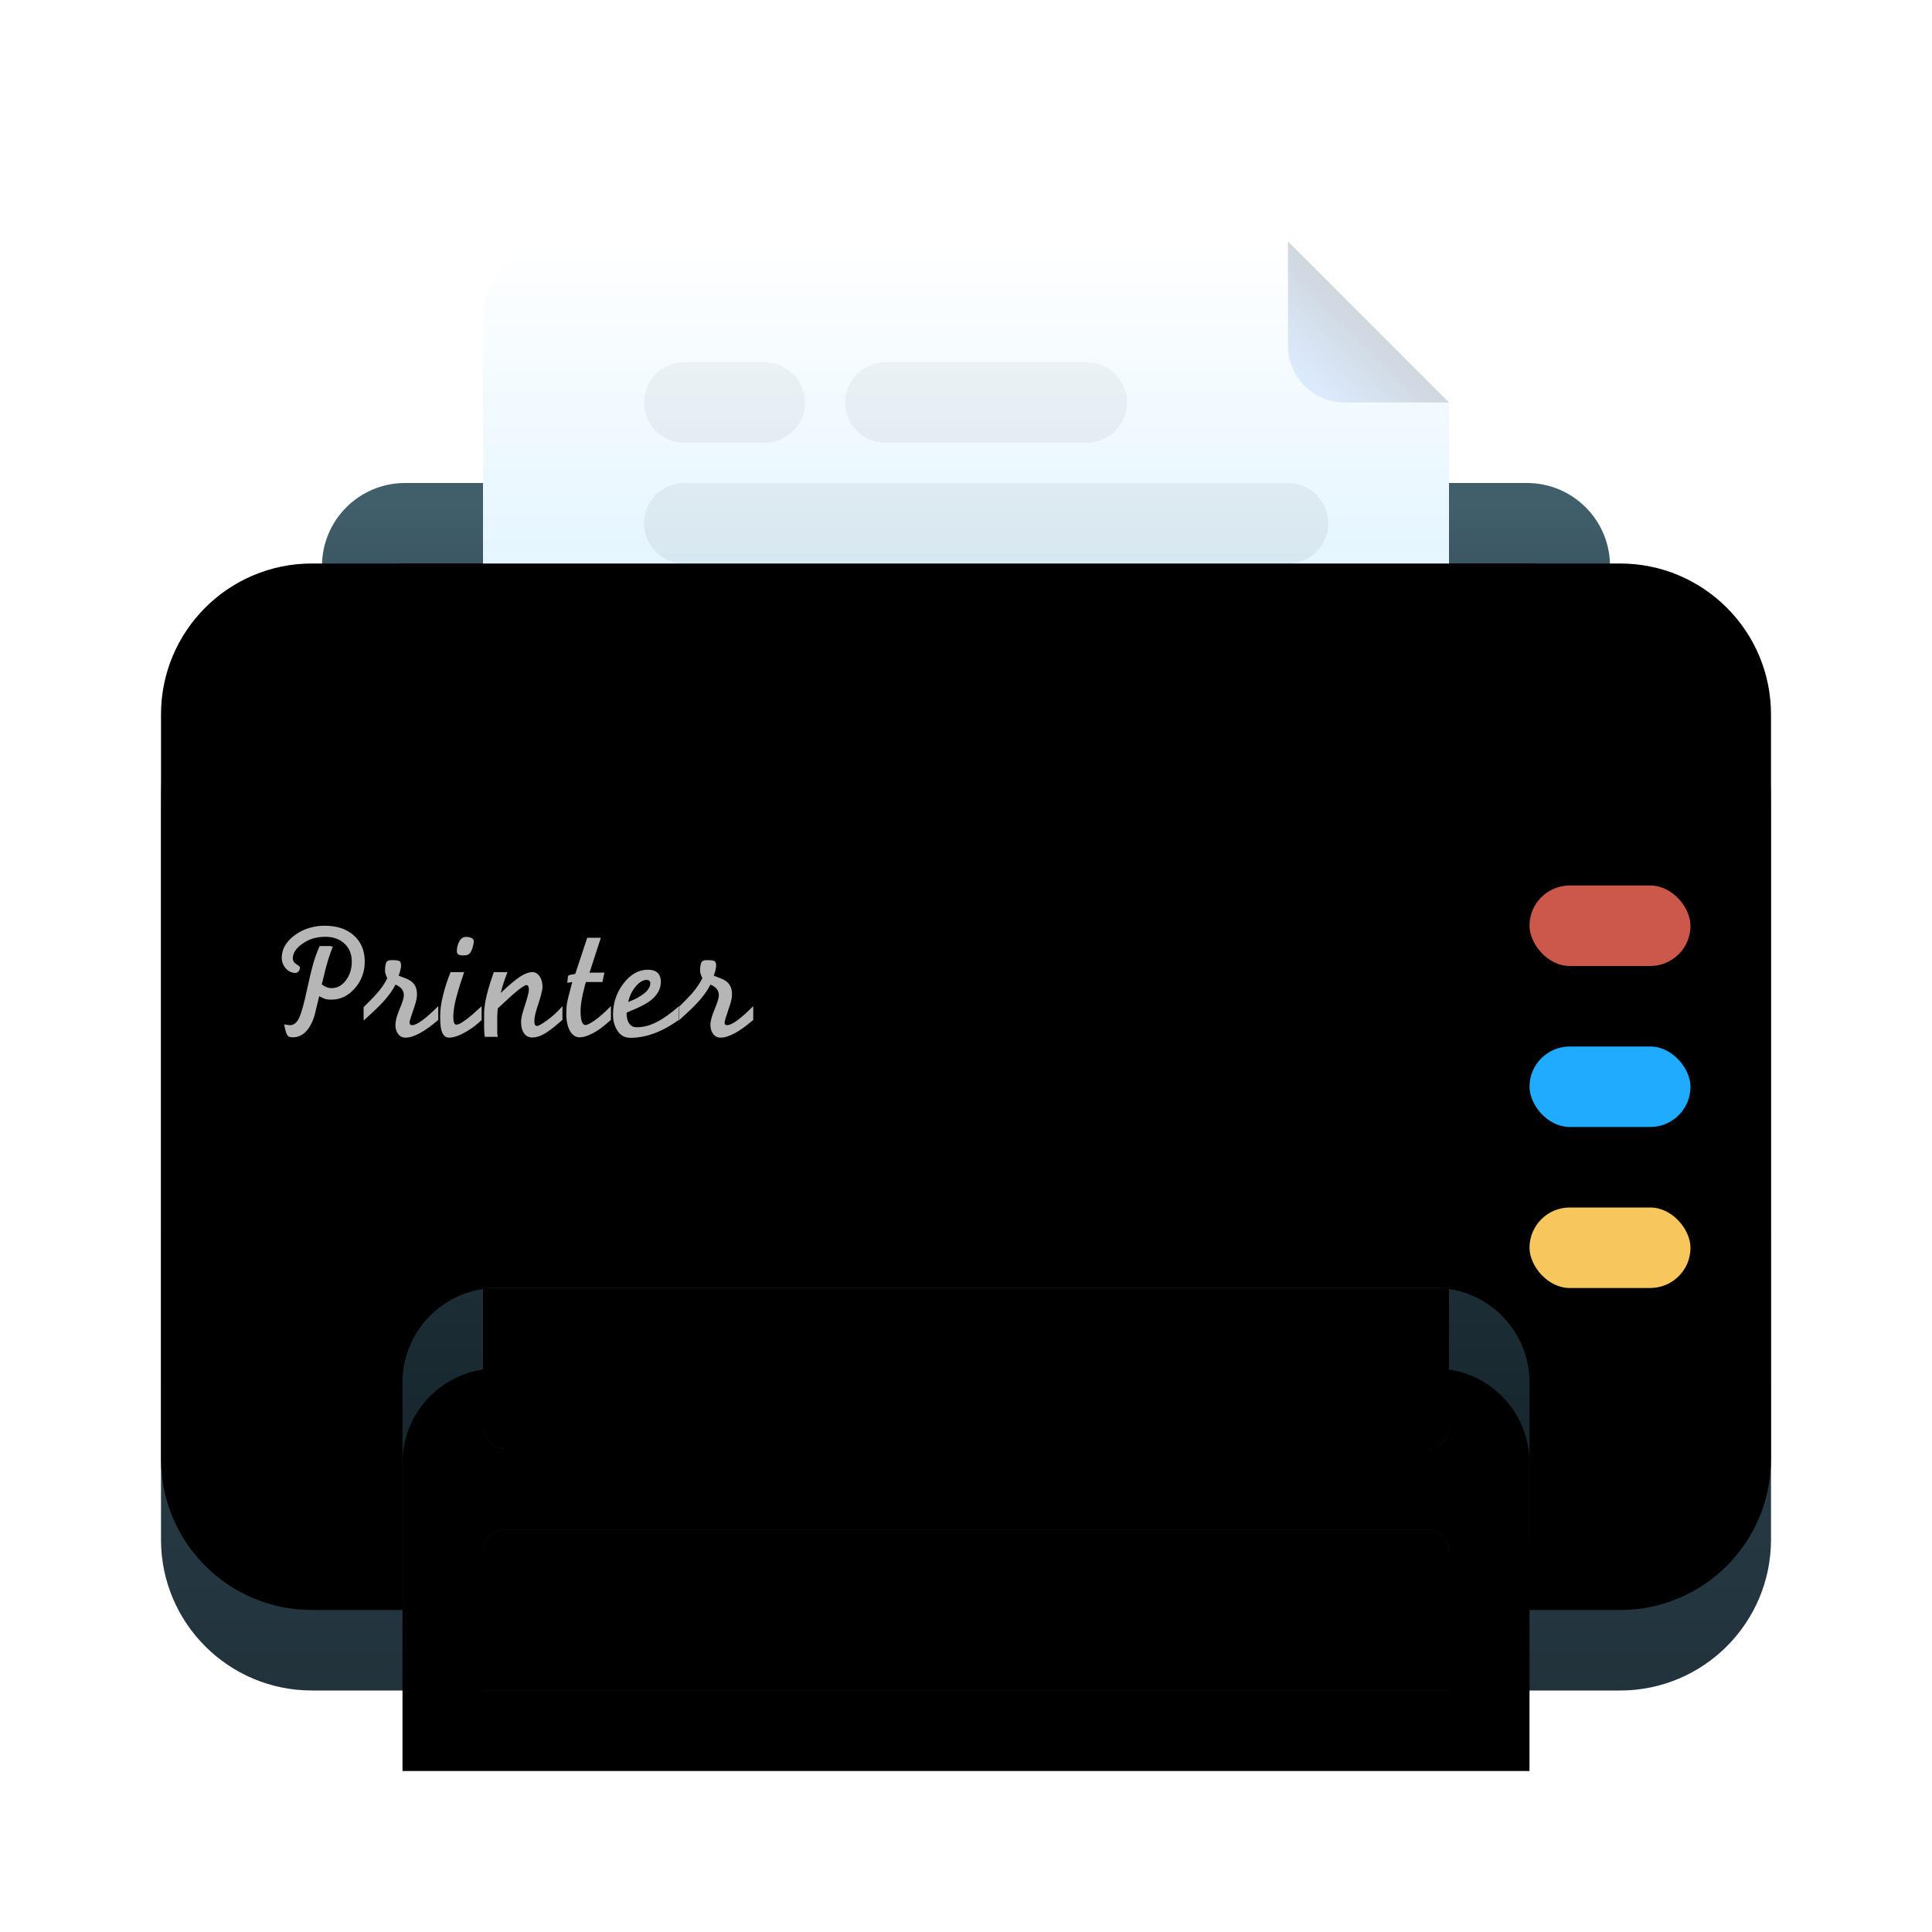 <?xml version="1.0" encoding="UTF-8"?>
<svg width="24px" height="24px" viewBox="0 0 24 24" version="1.1" xmlns="http://www.w3.org/2000/svg" xmlns:xlink="http://www.w3.org/1999/xlink">
    <title>dde-printer</title>
    <defs>
        <filter x="-12.5%" y="-13.9%" width="125.0%" height="127.8%" filterUnits="objectBoundingBox" id="filter-1">
            <feOffset dx="0" dy="0" in="SourceAlpha" result="shadowOffsetOuter1"></feOffset>
            <feGaussianBlur stdDeviation="0.5" in="shadowOffsetOuter1" result="shadowBlurOuter1"></feGaussianBlur>
            <feColorMatrix values="0 0 0 0 0   0 0 0 0 0   0 0 0 0 0  0 0 0 0.15 0" type="matrix" in="shadowBlurOuter1" result="shadowMatrixOuter1"></feColorMatrix>
            <feMerge>
                <feMergeNode in="shadowMatrixOuter1"></feMergeNode>
                <feMergeNode in="SourceGraphic"></feMergeNode>
            </feMerge>
        </filter>
        <filter x="-7.5%" y="-8.3%" width="115.0%" height="116.7%" filterUnits="objectBoundingBox" id="filter-2">
            <feOffset dx="0" dy="0" in="SourceAlpha" result="shadowOffsetOuter1"></feOffset>
            <feGaussianBlur stdDeviation="0.5" in="shadowOffsetOuter1" result="shadowBlurOuter1"></feGaussianBlur>
            <feColorMatrix values="0 0 0 0 0   0 0 0 0 0   0 0 0 0 0  0 0 0 0.15 0" type="matrix" in="shadowBlurOuter1" result="shadowMatrixOuter1"></feColorMatrix>
            <feMerge>
                <feMergeNode in="shadowMatrixOuter1"></feMergeNode>
                <feMergeNode in="SourceGraphic"></feMergeNode>
            </feMerge>
        </filter>
        <linearGradient x1="50%" y1="7.227%" x2="50%" y2="60.079%" id="linearGradient-3">
            <stop stop-color="#415E6B" offset="0%"></stop>
            <stop stop-color="#314956" offset="100%"></stop>
        </linearGradient>
        <path d="M3.031,3 L16.969,3 C17.538,3 18,3.462 18,4.031 L18,6.531 C18,6.79 17.79,7 17.531,7 L2.469,7 C2.21,7 2,6.79 2,6.531 L2,4.031 C2,3.462 2.462,3 3.031,3 Z" id="path-4"></path>
        <filter x="-3.1%" y="-12.5%" width="106.2%" height="125.0%" filterUnits="objectBoundingBox" id="filter-5">
            <feOffset dx="0" dy="1" in="SourceAlpha" result="shadowOffsetInner1"></feOffset>
            <feComposite in="shadowOffsetInner1" in2="SourceAlpha" operator="arithmetic" k2="-1" k3="1" result="shadowInnerInner1"></feComposite>
            <feColorMatrix values="0 0 0 0 1   0 0 0 0 1   0 0 0 0 1  0 0 0 0.099 0" type="matrix" in="shadowInnerInner1"></feColorMatrix>
        </filter>
        <linearGradient x1="3.067%" y1="0%" x2="3.067%" y2="100%" id="linearGradient-6">
            <stop stop-color="#DEF3FF" offset="0%"></stop>
            <stop stop-color="#FFFFFF" offset="100%"></stop>
        </linearGradient>
        <linearGradient x1="13.183%" y1="12.219%" x2="59.206%" y2="57.993%" id="linearGradient-7">
            <stop stop-color="#DCEAFD" offset="0%"></stop>
            <stop stop-color="#CCD2D7" offset="100%"></stop>
        </linearGradient>
        <linearGradient x1="50%" y1="0%" x2="50%" y2="100%" id="linearGradient-8">
            <stop stop-color="#000000" stop-opacity="0.08" offset="0%"></stop>
            <stop stop-color="#000000" stop-opacity="0.04" offset="100%"></stop>
        </linearGradient>
        <linearGradient x1="50%" y1="0%" x2="50%" y2="100%" id="linearGradient-9">
            <stop stop-color="#4C6775" offset="0%"></stop>
            <stop stop-color="#597888" offset="15.123%"></stop>
            <stop stop-color="#38505B" offset="15.632%"></stop>
            <stop stop-color="#324A56" offset="32.556%"></stop>
            <stop stop-color="#21323B" offset="100%"></stop>
        </linearGradient>
        <path d="M1.875,5 L18.125,5 C19.161,5 20,5.839 20,6.875 L20,16.125 C20,17.161 19.161,18 18.125,18 L1.875,18 C0.839,18 1.26816328e-16,17.161 0,16.125 L0,6.875 C-1.26816328e-16,5.839 0.839,5 1.875,5 Z" id="path-10"></path>
        <filter x="-2.5%" y="-3.8%" width="105.0%" height="107.7%" filterUnits="objectBoundingBox" id="filter-11">
            <feOffset dx="0" dy="-1" in="SourceAlpha" result="shadowOffsetInner1"></feOffset>
            <feComposite in="shadowOffsetInner1" in2="SourceAlpha" operator="arithmetic" k2="-1" k3="1" result="shadowInnerInner1"></feComposite>
            <feColorMatrix values="0 0 0 0 0   0 0 0 0 0   0 0 0 0 0  0 0 0 0.25 0" type="matrix" in="shadowInnerInner1"></feColorMatrix>
        </filter>
        <linearGradient x1="50%" y1="0%" x2="50%" y2="100%" id="linearGradient-12">
            <stop stop-color="#1C2D35" offset="0%"></stop>
            <stop stop-color="#101C22" offset="100%"></stop>
        </linearGradient>
        <path d="M4.172,13 L15.828,13 C16.475,13 17,13.525 17,14.172 L17,18 L17,18 L3,18 L3,14.172 C3,13.525 3.525,13 4.172,13 Z" id="path-13"></path>
        <filter x="-3.6%" y="-10.0%" width="107.1%" height="120.0%" filterUnits="objectBoundingBox" id="filter-14">
            <feOffset dx="0" dy="1" in="SourceAlpha" result="shadowOffsetInner1"></feOffset>
            <feComposite in="shadowOffsetInner1" in2="SourceAlpha" operator="arithmetic" k2="-1" k3="1" result="shadowInnerInner1"></feComposite>
            <feColorMatrix values="0 0 0 0 0   0 0 0 0 0   0 0 0 0 0  0 0 0 0.2 0" type="matrix" in="shadowInnerInner1"></feColorMatrix>
        </filter>
        <linearGradient x1="50%" y1="0%" x2="50%" y2="100%" id="linearGradient-15">
            <stop stop-color="#213A44" offset="0%"></stop>
            <stop stop-color="#162C36" offset="100%"></stop>
        </linearGradient>
        <path d="M4,13 L16,13 L16,14.719 C16,14.874 15.874,15 15.719,15 L4.281,15 C4.126,15 4,14.874 4,14.719 L4,13 L4,13 Z" id="path-16"></path>
        <filter x="-4.2%" y="-25.0%" width="108.3%" height="150.0%" filterUnits="objectBoundingBox" id="filter-17">
            <feOffset dx="0" dy="1" in="SourceAlpha" result="shadowOffsetInner1"></feOffset>
            <feComposite in="shadowOffsetInner1" in2="SourceAlpha" operator="arithmetic" k2="-1" k3="1" result="shadowInnerInner1"></feComposite>
            <feColorMatrix values="0 0 0 0 0   0 0 0 0 0   0 0 0 0 0  0 0 0 0.132 0" type="matrix" in="shadowInnerInner1" result="shadowMatrixInner1"></feColorMatrix>
            <feOffset dx="0" dy="-1" in="SourceAlpha" result="shadowOffsetInner2"></feOffset>
            <feComposite in="shadowOffsetInner2" in2="SourceAlpha" operator="arithmetic" k2="-1" k3="1" result="shadowInnerInner2"></feComposite>
            <feColorMatrix values="0 0 0 0 1   0 0 0 0 1   0 0 0 0 1  0 0 0 0.033 0" type="matrix" in="shadowInnerInner2" result="shadowMatrixInner2"></feColorMatrix>
            <feMerge>
                <feMergeNode in="shadowMatrixInner1"></feMergeNode>
                <feMergeNode in="shadowMatrixInner2"></feMergeNode>
            </feMerge>
        </filter>
        <linearGradient x1="50%" y1="0%" x2="50%" y2="100%" id="linearGradient-18">
            <stop stop-color="#172D38" offset="0%"></stop>
            <stop stop-color="#142934" offset="100%"></stop>
        </linearGradient>
        <path d="M4.281,16 L15.719,16 C15.874,16 16,16.126 16,16.281 L16,18 L16,18 L4,18 L4,16.281 C4,16.126 4.126,16 4.281,16 Z" id="path-19"></path>
        <filter x="-4.2%" y="-25.0%" width="108.3%" height="150.0%" filterUnits="objectBoundingBox" id="filter-20">
            <feOffset dx="0" dy="1" in="SourceAlpha" result="shadowOffsetInner1"></feOffset>
            <feComposite in="shadowOffsetInner1" in2="SourceAlpha" operator="arithmetic" k2="-1" k3="1" result="shadowInnerInner1"></feComposite>
            <feColorMatrix values="0 0 0 0 1   0 0 0 0 1   0 0 0 0 1  0 0 0 0.05 0" type="matrix" in="shadowInnerInner1" result="shadowMatrixInner1"></feColorMatrix>
            <feOffset dx="0" dy="-1" in="SourceAlpha" result="shadowOffsetInner2"></feOffset>
            <feComposite in="shadowOffsetInner2" in2="SourceAlpha" operator="arithmetic" k2="-1" k3="1" result="shadowInnerInner2"></feComposite>
            <feColorMatrix values="0 0 0 0 0   0 0 0 0 0   0 0 0 0 0  0 0 0 0.1 0" type="matrix" in="shadowInnerInner2" result="shadowMatrixInner2"></feColorMatrix>
            <feMerge>
                <feMergeNode in="shadowMatrixInner1"></feMergeNode>
                <feMergeNode in="shadowMatrixInner2"></feMergeNode>
            </feMerge>
        </filter>
    </defs>
    <g id="dde-printer" stroke="none" stroke-width="1" fill="none" fill-rule="evenodd">
        <g id="app/dde-printer/24px" filter="url(#filter-1)" transform="translate(2, 3)">
            <g id="编组-3" filter="url(#filter-2)">
                <g id="矩形备份-2">
                    <use fill="url(#linearGradient-3)" fill-rule="evenodd" xlink:href="#path-4"></use>
                    <use fill="black" fill-opacity="1" filter="url(#filter-5)" xlink:href="#path-4"></use>
                </g>
                <path d="M4,0 L16,0 L16,3 L14,5 L4.938,5 C4.42,5 4,4.58 4,4.062 L4,0 L4,0 Z" id="矩形备份-4" fill="url(#linearGradient-6)" transform="translate(10, 2.5) scale(1, -1) translate(-10, -2.5)"></path>
                <path d="M14,0.703 L14,2 L14,2 L16,0 L14.703,0 C14.315,7.13341847e-17 14,0.315 14,0.703 Z" id="路径-7" fill="url(#linearGradient-7)" transform="translate(15, 1) rotate(-90) translate(-15, -1)"></path>
                <path d="M6.5,1.5 L12.5,1.5 C12.776,1.5 13,1.724 13,2 C13,2.276 12.776,2.5 12.5,2.5 L6.5,2.5 C6.224,2.5 6,2.276 6,2 C6,1.724 6.224,1.5 6.5,1.5 Z M6.5,3.25 L10,3.25 C10.276,3.25 10.5,3.474 10.5,3.75 C10.5,4.026 10.276,4.25 10,4.25 L6.5,4.25 C6.224,4.25 6,4.026 6,3.75 C6,3.474 6.224,3.25 6.5,3.25 Z M11.5,3.25 L13.5,3.25 C13.776,3.25 14,3.474 14,3.75 C14,4.026 13.776,4.25 13.5,4.25 L11.5,4.25 C11.224,4.25 11,4.026 11,3.75 C11,3.474 11.224,3.25 11.5,3.25 Z M6.5,4.75 L14,4.75 C14.276,4.75 14.5,4.974 14.5,5.25 C14.5,5.526 14.276,5.75 14,5.75 L6.5,5.75 C6.224,5.75 6,5.526 6,5.25 C6,4.974 6.224,4.75 6.5,4.75 Z M6.5,6.25 L7.5,6.25 C7.776,6.25 8,6.474 8,6.75 C8,7.026 7.776,7.25 7.5,7.25 L6.5,7.25 C6.224,7.25 6,7.026 6,6.75 C6,6.474 6.224,6.25 6.5,6.25 Z M9,6.25 L11.5,6.25 C11.776,6.25 12,6.474 12,6.75 C12,7.026 11.776,7.25 11.5,7.25 L9,7.25 C8.724,7.25 8.5,7.026 8.5,6.75 C8.5,6.474 8.724,6.25 9,6.25 Z" id="形状结合" fill="url(#linearGradient-8)" transform="translate(10.25, 4.375) scale(1, -1) translate(-10.25, -4.375)"></path>
                <g id="矩形备份">
                    <use fill="url(#linearGradient-9)" fill-rule="evenodd" xlink:href="#path-10"></use>
                    <use fill="black" fill-opacity="1" filter="url(#filter-11)" xlink:href="#path-10"></use>
                </g>
                <path d="M2.01,9.177 L1.997,9.229 C2.038,9.26 2.079,9.275 2.12,9.275 C2.189,9.275 2.248,9.243 2.297,9.178 C2.346,9.113 2.37,9.035 2.37,8.945 C2.37,8.852 2.34,8.778 2.279,8.722 C2.219,8.665 2.139,8.637 2.04,8.637 C1.928,8.637 1.832,8.667 1.75,8.728 C1.675,8.783 1.637,8.842 1.637,8.907 C1.637,8.935 1.652,8.959 1.681,8.977 C1.711,8.996 1.726,9.01 1.726,9.018 C1.726,9.036 1.72,9.053 1.709,9.066 C1.699,9.079 1.685,9.086 1.667,9.086 C1.623,9.086 1.584,9.067 1.55,9.03 C1.517,8.992 1.5,8.948 1.5,8.899 C1.5,8.791 1.553,8.698 1.659,8.619 C1.765,8.54 1.891,8.5 2.036,8.5 C2.186,8.5 2.306,8.54 2.396,8.621 C2.486,8.701 2.531,8.81 2.531,8.945 C2.531,9.073 2.49,9.183 2.408,9.277 C2.326,9.371 2.229,9.418 2.116,9.418 C2.084,9.418 2.061,9.416 2.047,9.412 C2.033,9.408 2.006,9.396 1.965,9.376 C1.945,9.457 1.926,9.537 1.907,9.616 C1.85,9.796 1.76,9.886 1.635,9.886 C1.605,9.886 1.585,9.879 1.574,9.866 C1.562,9.852 1.551,9.822 1.54,9.775 L1.53,9.725 C1.564,9.731 1.588,9.735 1.603,9.735 C1.65,9.735 1.688,9.704 1.717,9.642 C1.745,9.58 1.778,9.463 1.814,9.292 C1.842,9.162 1.865,9.067 1.881,9.007 C1.906,8.914 1.936,8.829 1.971,8.752 L2.102,8.752 C2.116,8.756 2.126,8.758 2.134,8.76 C2.116,8.805 2.097,8.858 2.078,8.918 C2.059,8.978 2.036,9.064 2.01,9.177 Z M2.517,9.678 L2.517,9.511 C2.592,9.437 2.645,9.383 2.676,9.348 C2.737,9.279 2.782,9.214 2.811,9.151 C2.792,9.113 2.783,9.083 2.783,9.06 C2.783,9.018 2.787,8.986 2.796,8.962 C2.805,8.939 2.826,8.927 2.86,8.927 C2.915,8.927 2.949,8.931 2.962,8.939 C2.976,8.947 2.982,8.966 2.982,8.995 C2.982,9.025 2.972,9.067 2.952,9.12 C3.021,9.145 3.067,9.164 3.091,9.179 C3.15,9.214 3.18,9.271 3.18,9.352 C3.18,9.391 3.17,9.438 3.152,9.493 C3.109,9.618 3.087,9.687 3.087,9.7 C3.087,9.723 3.098,9.735 3.119,9.735 C3.178,9.735 3.287,9.656 3.444,9.499 L3.444,9.67 C3.273,9.817 3.138,9.89 3.037,9.89 C2.999,9.89 2.969,9.875 2.946,9.845 C2.923,9.816 2.912,9.778 2.912,9.731 C2.912,9.684 2.929,9.619 2.964,9.535 C2.999,9.452 3.017,9.395 3.017,9.364 C3.017,9.304 2.982,9.259 2.912,9.231 C2.869,9.32 2.793,9.417 2.684,9.523 C2.648,9.558 2.592,9.61 2.517,9.678 Z M3.983,9.499 L3.983,9.67 C3.931,9.723 3.869,9.77 3.796,9.813 C3.71,9.864 3.638,9.89 3.579,9.89 C3.529,9.89 3.496,9.855 3.48,9.785 C3.472,9.75 3.468,9.695 3.468,9.62 C3.468,9.547 3.479,9.464 3.502,9.37 C3.525,9.276 3.556,9.178 3.597,9.076 L3.766,9.076 L3.746,9.136 C3.704,9.261 3.675,9.361 3.657,9.437 C3.64,9.512 3.631,9.577 3.631,9.632 C3.631,9.696 3.644,9.729 3.669,9.729 C3.703,9.729 3.767,9.688 3.863,9.608 C3.903,9.573 3.943,9.537 3.983,9.499 Z M3.786,8.639 C3.852,8.639 3.885,8.658 3.885,8.695 C3.885,8.717 3.879,8.744 3.869,8.777 C3.858,8.81 3.845,8.833 3.831,8.847 C3.817,8.862 3.791,8.869 3.752,8.869 C3.701,8.869 3.675,8.852 3.675,8.818 C3.675,8.771 3.686,8.73 3.707,8.693 C3.727,8.657 3.754,8.639 3.786,8.639 Z M4.135,9.076 L4.304,9.076 C4.285,9.126 4.269,9.17 4.256,9.209 C4.244,9.248 4.231,9.29 4.219,9.336 C4.321,9.239 4.401,9.172 4.46,9.133 C4.518,9.095 4.57,9.076 4.614,9.076 C4.649,9.076 4.678,9.094 4.703,9.128 C4.727,9.163 4.739,9.207 4.739,9.259 C4.739,9.3 4.716,9.388 4.67,9.525 C4.649,9.59 4.638,9.643 4.638,9.686 C4.638,9.725 4.649,9.745 4.67,9.745 C4.688,9.745 4.725,9.725 4.783,9.684 C4.856,9.633 4.923,9.572 4.987,9.499 L4.987,9.67 L4.944,9.706 C4.866,9.774 4.803,9.821 4.754,9.847 C4.705,9.874 4.658,9.888 4.612,9.888 C4.569,9.888 4.535,9.871 4.51,9.836 C4.485,9.802 4.473,9.756 4.473,9.698 C4.473,9.657 4.483,9.606 4.503,9.545 C4.547,9.411 4.57,9.328 4.57,9.298 C4.57,9.257 4.56,9.237 4.539,9.237 C4.506,9.237 4.394,9.327 4.205,9.507 L4.183,9.527 C4.182,9.549 4.18,9.57 4.179,9.591 C4.177,9.611 4.177,9.625 4.177,9.632 L4.177,9.833 L4.183,9.88 L4.022,9.88 C4.016,9.838 4.014,9.8 4.014,9.765 L4.014,9.592 C4.014,9.469 4.054,9.298 4.135,9.076 Z M5.146,9.098 L5.295,8.649 L5.464,8.649 L5.323,9.083 L5.508,9.082 L5.484,9.199 L5.279,9.199 L5.268,9.233 C5.25,9.302 5.236,9.364 5.226,9.417 C5.217,9.471 5.212,9.518 5.212,9.558 C5.212,9.674 5.232,9.733 5.273,9.733 C5.294,9.733 5.33,9.715 5.381,9.68 C5.444,9.637 5.514,9.576 5.589,9.497 L5.589,9.669 C5.5,9.751 5.418,9.811 5.341,9.847 C5.287,9.873 5.241,9.886 5.202,9.886 C5.151,9.886 5.11,9.859 5.08,9.806 C5.05,9.752 5.035,9.682 5.035,9.594 C5.035,9.539 5.038,9.492 5.045,9.454 C5.052,9.416 5.068,9.352 5.093,9.26 L5.109,9.199 L5.047,9.209 L5.055,9.131 C5.056,9.121 5.066,9.114 5.084,9.11 C5.102,9.106 5.123,9.102 5.146,9.098 Z M6.435,9.499 L6.435,9.668 C6.228,9.817 6.027,9.892 5.832,9.892 C5.761,9.892 5.707,9.863 5.67,9.804 C5.633,9.746 5.615,9.68 5.615,9.606 C5.615,9.459 5.659,9.329 5.746,9.216 C5.833,9.103 5.934,9.046 6.048,9.046 C6.155,9.046 6.209,9.097 6.209,9.199 C6.209,9.29 6.162,9.37 6.068,9.439 C6.018,9.475 5.938,9.516 5.826,9.561 L5.784,9.58 L5.784,9.588 C5.784,9.633 5.792,9.67 5.806,9.698 C5.828,9.74 5.862,9.761 5.909,9.761 C5.99,9.761 6.071,9.74 6.153,9.699 C6.235,9.658 6.329,9.592 6.435,9.499 Z M5.804,9.447 C5.888,9.416 5.954,9.38 6.004,9.339 C6.053,9.298 6.078,9.257 6.078,9.217 C6.078,9.187 6.063,9.173 6.032,9.173 C5.988,9.173 5.943,9.2 5.897,9.254 C5.851,9.309 5.82,9.373 5.804,9.447 Z M6.431,9.678 L6.431,9.511 C6.506,9.437 6.559,9.383 6.59,9.348 C6.65,9.279 6.695,9.214 6.725,9.151 C6.706,9.113 6.697,9.083 6.697,9.06 C6.697,9.018 6.701,8.986 6.71,8.962 C6.718,8.939 6.74,8.927 6.773,8.927 C6.828,8.927 6.862,8.931 6.876,8.939 C6.889,8.947 6.896,8.966 6.896,8.995 C6.896,9.025 6.886,9.067 6.866,9.12 C6.934,9.145 6.981,9.164 7.005,9.179 C7.064,9.214 7.093,9.271 7.093,9.352 C7.093,9.391 7.084,9.438 7.065,9.493 C7.022,9.618 7.001,9.687 7.001,9.7 C7.001,9.723 7.011,9.735 7.033,9.735 C7.092,9.735 7.2,9.656 7.357,9.499 L7.357,9.67 C7.187,9.817 7.051,9.89 6.95,9.89 C6.913,9.89 6.883,9.875 6.86,9.845 C6.837,9.816 6.825,9.778 6.825,9.731 C6.825,9.684 6.843,9.619 6.878,9.535 C6.913,9.452 6.93,9.395 6.93,9.364 C6.93,9.304 6.895,9.259 6.825,9.231 C6.782,9.32 6.707,9.417 6.598,9.523 C6.562,9.558 6.506,9.61 6.431,9.678 Z" id="Printer" fill="#B6B6B6"></path>
                <g id="矩形">
                    <use fill="url(#linearGradient-12)" fill-rule="evenodd" xlink:href="#path-13"></use>
                    <use fill="black" fill-opacity="1" filter="url(#filter-14)" xlink:href="#path-13"></use>
                </g>
                <g id="矩形">
                    <use fill="url(#linearGradient-15)" fill-rule="evenodd" xlink:href="#path-16"></use>
                    <use fill="black" fill-opacity="1" filter="url(#filter-17)" xlink:href="#path-16"></use>
                </g>
                <g id="矩形备份-4">
                    <use fill="url(#linearGradient-18)" fill-rule="evenodd" xlink:href="#path-19"></use>
                    <use fill="black" fill-opacity="1" filter="url(#filter-20)" xlink:href="#path-19"></use>
                </g>
                <g id="编组-2" transform="translate(17, 8)">
                    <rect id="矩形" fill="#CC584C" x="0" y="0" width="2" height="1" rx="0.5"></rect>
                    <rect id="矩形备份-2" fill="#1FABFF" x="0" y="2" width="2" height="1" rx="0.5"></rect>
                    <rect id="矩形备份-3" fill="#F7C65C" x="0" y="4" width="2" height="1" rx="0.5"></rect>
                </g>
            </g>
        </g>
    </g>
</svg>